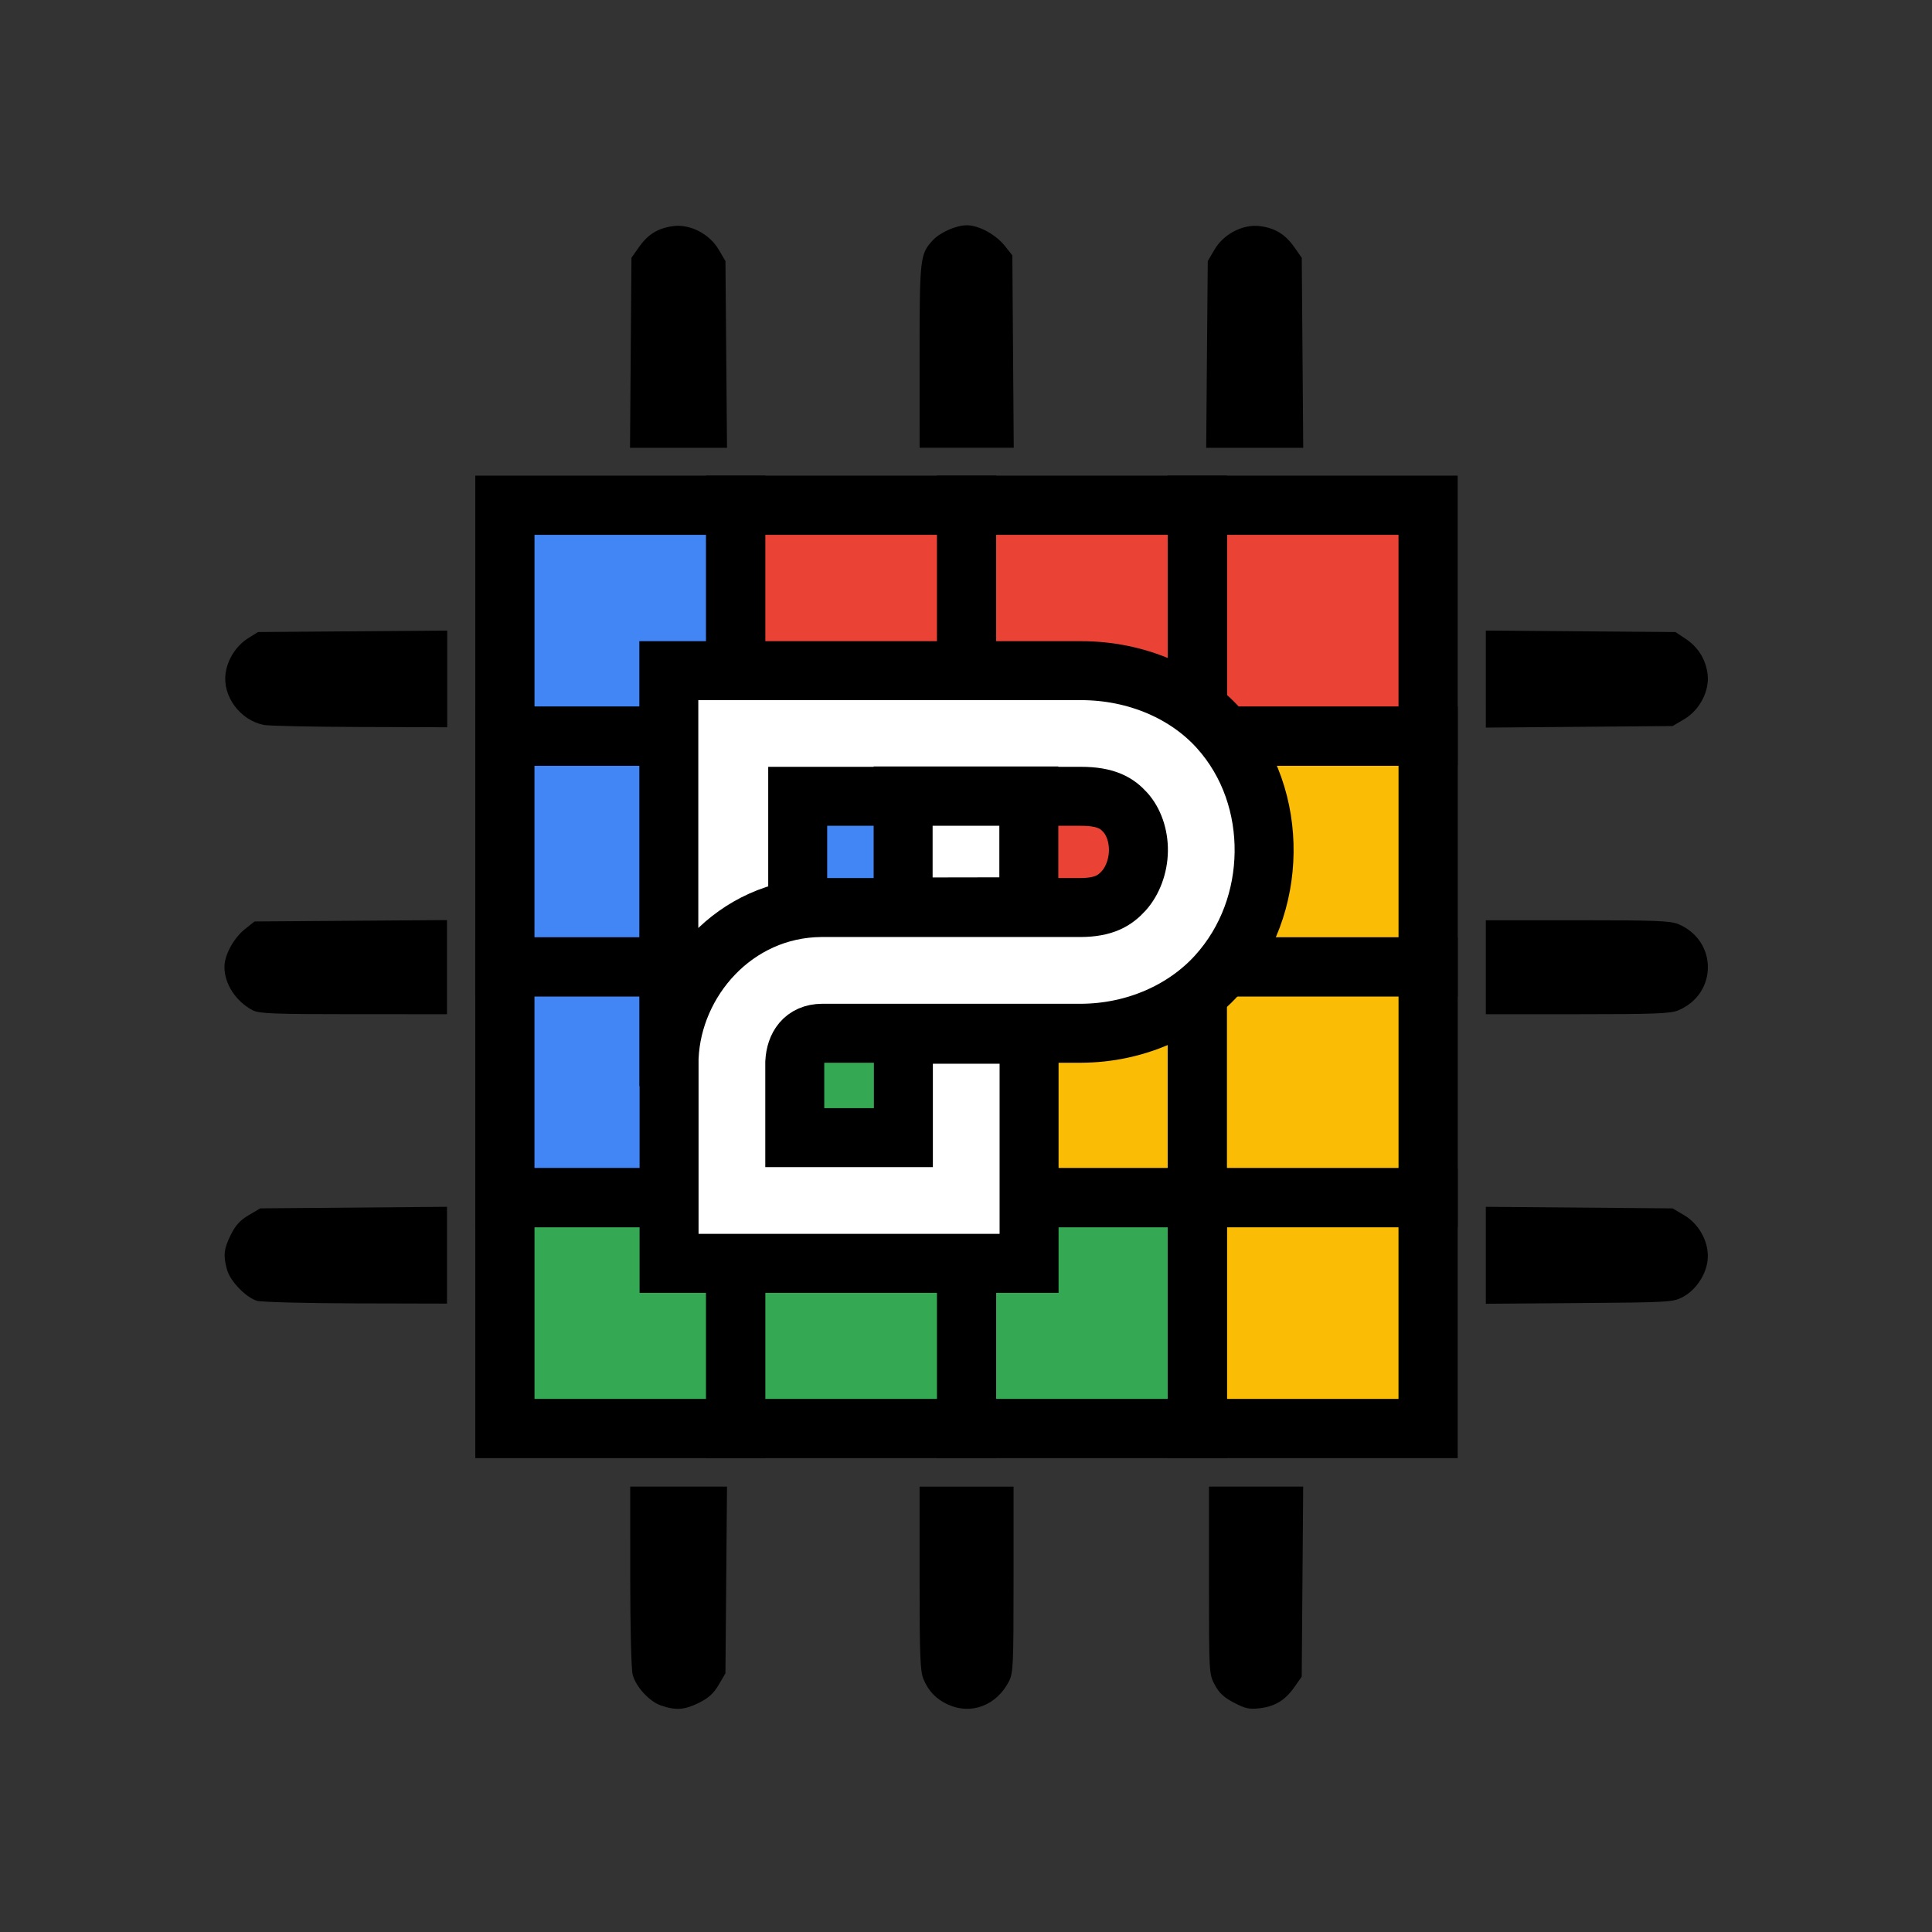 <?xml version="1.0" encoding="UTF-8"?>
<svg version="1.1" viewBox="0 0 500 500" xml:space="preserve" xmlns="http://www.w3.org/2000/svg"><rect x="0" y="0" width="500" height="500" fill="#333333" stroke="none"/><path d="m171.1 441.4c-3.053-1.072-6.472-4.768-7.357-7.952-0.369-1.329-0.639-12.07-0.641-25.5l-4e-3 -23.21h25.05l-0.202 24.16-0.202 24.16-1.751 2.979c-1.3 2.211-2.61 3.406-5.086 4.641-3.732 1.86-6.046 2.027-9.805 0.707zm74.25-0.255c-3.099-1.43-5.048-3.456-6.371-6.62-0.834-1.995-0.991-6.128-0.991-26.07v-23.71h24.32v24.03c0 22.36-0.085 24.2-1.218 26.4-3.179 6.199-9.802 8.708-15.74 5.965zm73.98-0.5c-2.612-1.375-3.842-2.526-4.961-4.64-1.481-2.799-1.487-2.923-1.487-27.04v-24.23h24.38l-0.377 49.18-1.929 2.744c-2.388 3.398-5.027 4.985-9.051 5.448-2.595 0.298-3.671 0.057-6.576-1.472zm-252.8-104c-2.853-0.823-6.942-5.052-7.771-8.037-1.026-3.695-0.842-5.397 0.977-9.047 1.234-2.476 2.429-3.787 4.641-5.086l2.979-1.751 48.33-0.403v25.05l-23.53-0.058c-12.94-0.032-24.47-0.331-25.63-0.665zm318-11.77v-12.55l48.33 0.403 2.993 1.759c4.087 2.403 6.648 7.423 6.051 11.86-0.514 3.817-3.15 7.624-6.483 9.365-2.445 1.276-3.651 1.345-26.73 1.519l-24.16 0.182zm-319.1-63.4c-4.348-2.261-7.32-6.783-7.347-11.18-0.019-3.094 2.361-7.5 5.326-9.86l2.459-1.957 49.81-0.363v24.36l-24.16-4e-3c-20.64-3e-3 -24.45-0.149-26.08-1.003zm319.1-11.16v-12.16h23.71c19.94 0 24.08 0.157 26.07 0.991 10.25 4.282 10.25 18.06 0 22.34-1.995 0.834-6.128 0.991-26.07 0.991h-23.71zm-316.2-62.69c-6.15-1.202-10.76-7.379-9.946-13.33 0.512-3.738 2.768-7.223 5.955-9.205l2.443-1.519 48.96-0.377v25.02l-22.56-0.074c-12.41-0.041-23.59-0.275-24.86-0.522zm316.2-11.87v-12.56l49.07 0.377 2.594 1.717c3.236 2.142 5.194 5.245 5.717 9.062 0.597 4.353-1.995 9.399-6.054 11.79l-2.993 1.759-48.33 0.403zm-221.3-84.45 0.189-24.59 1.929-2.744c2.342-3.332 4.898-4.909 8.829-5.448 4.375-0.6 9.414 1.983 11.81 6.051l1.759 2.993 0.403 48.33h-25.1zm74.76 0.885c0-25.45 0.11-26.41 3.391-29.98 1.893-2.059 6.019-3.894 8.796-3.911 3.094-0.019 7.5 2.361 9.86 5.326l1.957 2.459 0.181 24.9 0.181 24.9h-24.36zm74.37-0.46 0.208-24.16 1.759-2.993c2.391-4.068 7.43-6.65 11.81-6.051 3.93 0.539 6.486 2.115 8.829 5.448l1.929 2.744 0.377 49.18h-25.11z" stroke-width="1.311"/><g transform="matrix(.961 0 0 .961 123 123.1)" stroke="#000" stroke-width="15.88"><g transform="matrix(1.004 0 0 1.004 -.526 -.526)"><g fill="#4285f4"><rect x="8.461" y="70.38" width="61.91" height="61.91"/><rect x="8.461" y="132.3" width="61.91" height="61.91"/><rect transform="rotate(90)" x="8.461" y="-70.38" width="61.91" height="61.91"/><rect x="70.38" y="70.38" width="61.91" height="61.91"/></g><rect x="132.3" y="70.38" width="61.91" height="61.91" fill="#ea4335"/><rect x="194.2" y="70.38" width="61.91" height="61.91" fill="#fbbc05"/><rect x="70.38" y="132.3" width="61.91" height="61.91" fill="#34a853"/><rect x="132.3" y="132.3" width="61.91" height="61.91" fill="#fbbc05"/><rect x="194.2" y="132.3" width="61.91" height="61.91" fill="#fbbc05"/><g fill="#ea4335"><rect transform="rotate(90)" x="8.461" y="-256.1" width="61.91" height="61.91"/><rect transform="rotate(90)" x="8.461" y="-194.2" width="61.91" height="61.91"/><rect transform="rotate(90)" x="8.461" y="-132.3" width="61.91" height="61.91"/></g><rect transform="rotate(90)" x="194.2" y="-70.38" width="61.91" height="61.91" fill="#34a853"/><rect transform="rotate(90)" x="194.2" y="-256.1" width="61.91" height="61.91" fill="#fbbc05"/><rect transform="rotate(90)" x="194.2" y="-194.2" width="61.91" height="61.91" fill="#34a853"/><rect transform="rotate(90)" x="194.2" y="-132.3" width="61.91" height="61.91" fill="#34a853"/></g><path d="m86.83 118.8v-32.45h76.23c6.954-0.007 9.815 1.921 12 4.341s3.578 6.195 3.526 10.33c-0.053 4.134-1.592 8.169-3.958 10.78-2.365 2.608-5.267 4.472-11.65 4.503h-69.87c-23.26 0.21-40 19.75-40.9 40.33l-0.016 0.37v55.12h96.95v-61.7h-33.85v27.85h-29.25v-20.31c0.238-4.332 2.449-7.753 7.362-7.801h69.72c14.85-0.068 28.07-6.233 36.58-15.61 8.506-9.379 12.58-21.29 12.73-33.09 0.15-11.8-3.664-23.94-12.25-33.45-8.586-9.508-22.06-15.52-37.16-15.5l-110.9 5.08e-4v111.9m96.95-48.32v-29.84h-33.85v29.9z" fill="#fff" stop-color="#000000"/></g></svg>

